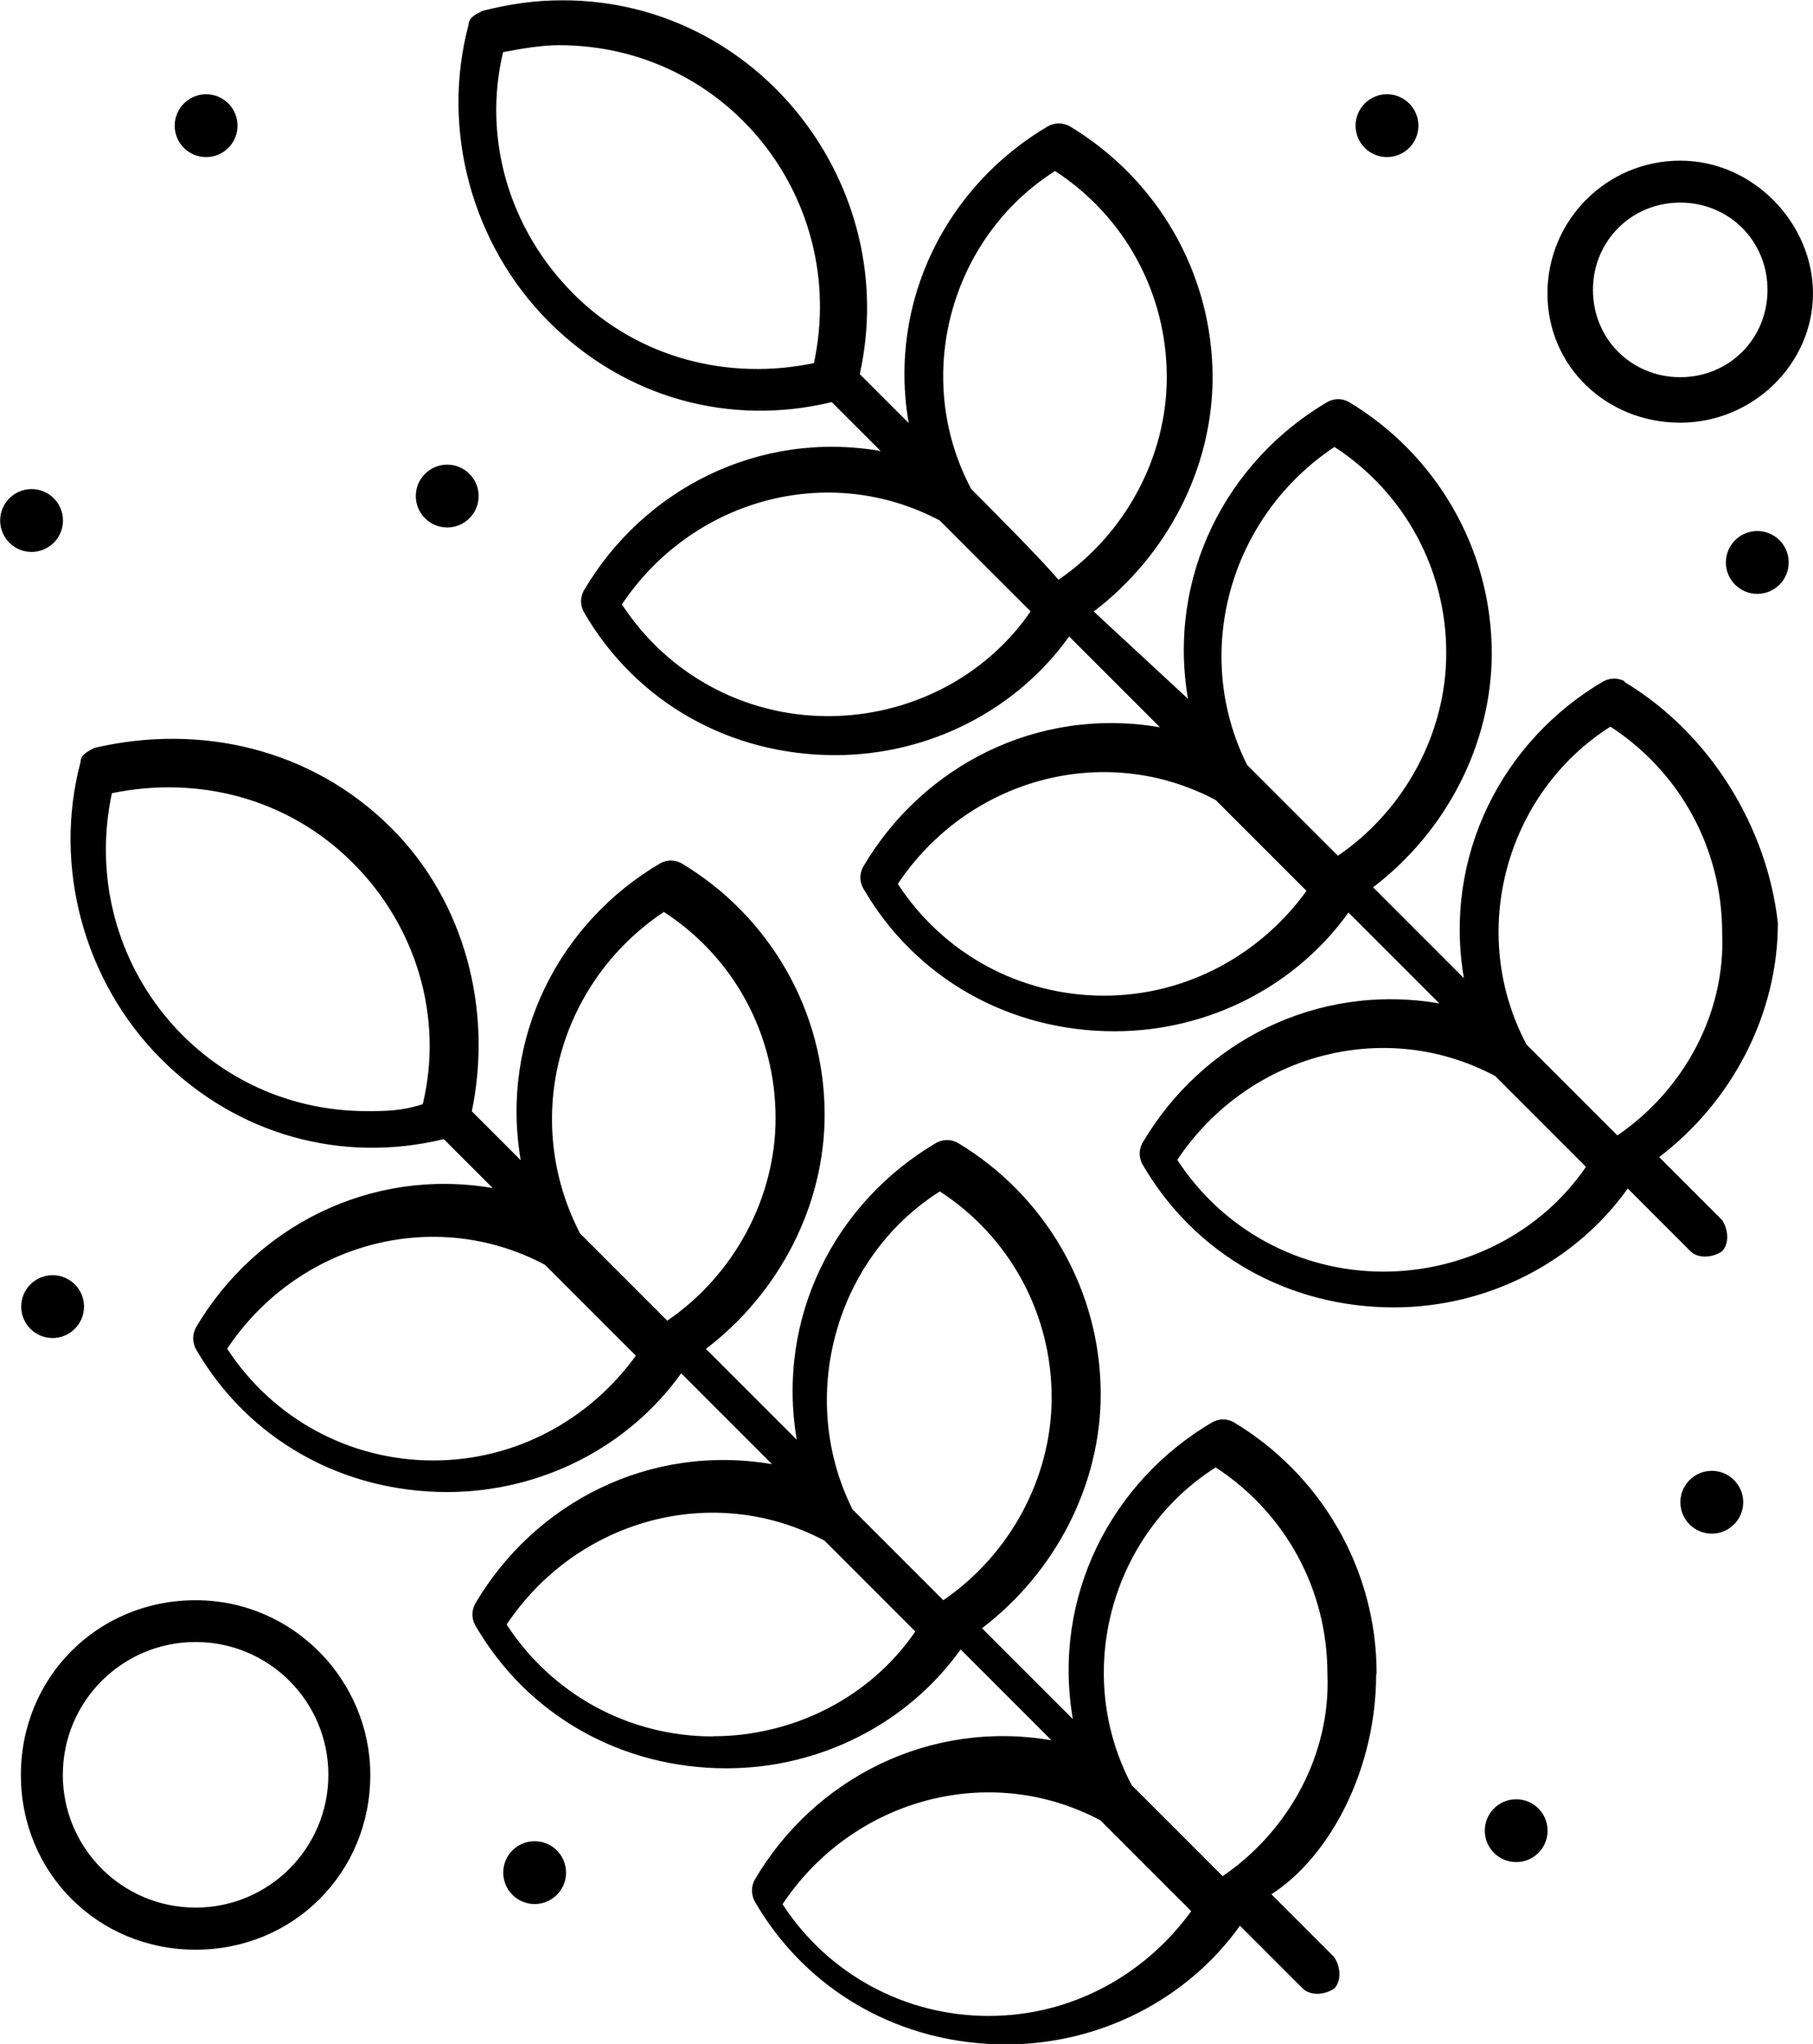 <svg xmlns="http://www.w3.org/2000/svg" xml:space="preserve"
  style="shape-rendering:geometricPrecision;text-rendering:geometricPrecision;image-rendering:optimizeQuality;fill-rule:evenodd;clip-rule:evenodd"
  viewBox="0 0 117.16 132.06">
  <path
    d="M79.01 121.22c-.22-.23-5.64-5.64-5.87-5.87-3.84-7.22-1.35-16.25 5.42-20.54 4.51 2.94 7.22 7.9 7.22 13.32.23 5.19-2.48 10.16-6.77 13.09m-66.37 2.03c-4.74 0-8.58-3.84-8.58-8.58s3.84-8.58 8.58-8.58 8.58 3.84 8.58 8.58-3.84 8.58-8.58 8.58m0-19.86c-6.32 0-11.29 4.97-11.29 11.29s4.97 11.29 11.29 11.29 11.29-4.97 11.29-11.29c0-6.09-4.96-11.29-11.29-11.29m95.94-90.3c3.16 0 5.64 2.48 5.64 5.64s-2.48 5.64-5.64 5.64-5.64-2.48-5.64-5.64 2.49-5.64 5.64-5.64m0 14.22c4.74 0 8.58-3.84 8.58-8.35s-3.84-8.58-8.58-8.58-8.58 3.84-8.58 8.58 3.84 8.35 8.58 8.35m-4.06 46.05-5.87-5.87c-3.84-7.22-1.35-16.25 5.42-20.54 4.51 2.93 7.22 7.9 7.22 13.32.23 5.19-2.48 10.16-6.77 13.09m-15.12 8.8c-5.42 0-10.38-2.71-13.32-7.22 4.51-6.77 13.32-9.26 20.54-5.42l5.87 5.87c-2.94 4.29-7.9 6.77-13.09 6.77M71.34 64.33c-5.42 0-10.38-2.71-13.32-7.22 4.51-6.77 13.32-9.25 20.54-5.42l5.87 5.87c-2.94 4.06-7.68 6.77-13.09 6.77M53.51 46.27c-5.42 0-10.38-2.71-13.32-7.22 4.52-6.77 13.32-9.25 20.54-5.42 1.35 1.36 4.51 4.51 5.87 5.87-2.94 4.29-7.9 6.77-13.09 6.77M37.03 18.95c-4.06-4.06-5.87-9.93-4.52-15.58 1.13-.22 2.48-.45 3.61-.45 10.84 0 18.74 9.93 16.48 20.54-5.42 1.13-11.29-.22-15.58-4.51zm25.73 12.64c-3.84-7.22-1.35-16.25 5.42-20.54 4.51 2.93 7.22 7.9 7.22 13.32 0 5.19-2.71 10.16-7 13.09-1.13-1.35-4.29-4.51-5.64-5.87m23.48-2.71c4.52 2.94 7.22 7.9 7.22 13.32 0 5.19-2.71 10.16-7 13.09l-5.87-5.87c-3.61-7.22-1.13-16.03 5.64-20.54zm18.74 15.13q-.675-.33-1.35 0C97.08 47.85 93.25 55.3 94.6 63.2l-5.87-5.87c4.74-3.61 7.67-9.26 7.67-15.12 0-6.77-3.61-12.87-9.25-16.25q-.675-.345-1.35 0c-6.55 3.84-10.38 11.29-9.03 19.19l-6.09-5.64c4.74-3.61 7.68-9.26 7.68-15.12 0-6.77-3.61-12.87-9.26-16.25q-.675-.33-1.35 0c-6.55 3.84-10.39 11.29-9.03 19.19l-3.16-3.16C58.27 11.98 49.01.02 36.37.02c-1.8 0-3.39.23-5.19.68-.45.22-.9.45-.9.9-1.81 6.77.22 14.22 5.19 19.19s11.74 6.77 18.28 5.19l3.16 3.16c-7.9-1.36-15.35 2.48-19.19 9.03-.23.45-.23.9 0 1.36 3.39 5.87 9.48 9.26 16.25 9.26 6.09 0 11.74-2.93 15.12-7.67l5.87 5.87c-7.9-1.36-15.35 2.48-19.19 9.03q-.345.675 0 1.35c3.39 5.87 9.48 9.26 16.25 9.26 6.1 0 11.74-2.94 15.12-7.67l5.87 5.87c-7.9-1.35-15.35 2.48-19.19 9.03q-.345.675 0 1.35c3.39 5.87 9.48 9.26 16.25 9.26 6.09 0 11.74-2.94 15.12-7.68l4.06 4.06c.45.45 1.35.45 2.03 0 .45-.45.45-1.35 0-2.03l-4.06-4.06c4.74-3.61 7.67-9.26 7.67-15.13-.68-6.09-4.29-12.19-9.93-15.58zM3.4 82.39c1.12 0 2.03.91 2.03 2.03s-.91 2.03-2.03 2.03-2.03-.91-2.03-2.03.91-2.03 2.03-2.03m31.15 36.57c1.12 0 2.03.91 2.03 2.03s-.91 2.03-2.03 2.03-2.03-.91-2.03-2.03.91-2.03 2.03-2.03m63.43-2.71c1.12 0 2.03.91 2.03 2.03s-.91 2.03-2.03 2.03-2.03-.91-2.03-2.03.91-2.03 2.03-2.03m12.64-21.22c1.12 0 2.03.91 2.03 2.03s-.91 2.03-2.03 2.03-2.03-.91-2.03-2.03.91-2.03 2.03-2.03m2.94-60.72c1.12 0 2.03.91 2.03 2.03s-.91 2.03-2.03 2.03-2.03-.91-2.03-2.03.91-2.03 2.03-2.03M89.63 6.09c1.12 0 2.03.91 2.03 2.03s-.91 2.03-2.03 2.03-2.03-.91-2.03-2.03.91-2.03 2.03-2.03M2.04 31.6c1.12 0 2.03.91 2.03 2.03s-.91 2.03-2.03 2.03-2.03-.91-2.03-2.03.91-2.03 2.03-2.03m26.86-1.58c1.12 0 2.03.91 2.03 2.03s-.91 2.03-2.03 2.03-2.03-.91-2.03-2.03.91-2.03 2.03-2.03M13.32 6.09c1.12 0 2.03.91 2.03 2.03s-.91 2.03-2.03 2.03-2.03-.91-2.03-2.03.91-2.03 2.03-2.03m50.57 124.16c-5.42 0-10.39-2.71-13.32-7.22 4.51-6.77 13.32-9.25 20.54-5.42l5.87 5.87c-2.94 4.06-7.67 6.77-13.09 6.77m-17.83-18.06c-5.42 0-10.38-2.71-13.32-7.23 4.52-6.77 13.32-9.25 20.54-5.42l5.87 5.87c-2.94 4.29-7.9 6.77-13.09 6.77zM28 94.36c-5.42 0-10.38-2.71-13.32-7.22 4.51-6.77 13.32-9.26 20.54-5.42l5.87 5.87c-2.93 4.06-7.68 6.77-13.09 6.77m-4.29-22.57c-10.84 0-18.74-9.93-16.48-20.54 5.42-1.13 11.29.22 15.58 4.51 4.06 4.06 5.87 9.93 4.51 15.58-1.35.45-2.48.45-3.61.45M42.9 58.92c4.52 2.93 7.22 7.9 7.22 13.32 0 5.19-2.71 10.16-7 13.09l-5.64-5.64c-3.84-7.45-1.35-16.25 5.42-20.77m17.84 18.06c4.51 2.93 7.22 7.9 7.22 13.32 0 5.19-2.71 10.16-7 13.09l-5.87-5.87c-3.61-7.22-1.13-16.25 5.64-20.54zm28.22 31.15c0-6.77-3.61-12.87-9.25-16.25q-.675-.345-1.35 0c-6.55 3.84-10.39 11.29-9.03 19.19l-5.87-5.87c4.74-3.61 7.67-9.26 7.67-15.12 0-6.77-3.61-12.87-9.25-16.25-.45-.23-.9-.23-1.36 0-6.55 3.84-10.38 11.29-9.03 19.19l-5.87-5.87c4.74-3.61 7.67-9.26 7.67-15.13 0-6.77-3.61-12.87-9.26-16.25q-.675-.345-1.35 0c-6.55 3.84-10.38 11.29-9.03 19.19l-3.16-3.16c1.36-6.55-.45-13.55-5.19-18.29-5.19-5.19-12.42-6.77-19.19-5.19-.45.23-.9.45-.9.9-1.81 6.77.23 14.22 5.19 19.19 4.97 4.97 11.74 6.77 18.28 5.19l3.16 3.16c-7.9-1.35-15.35 2.49-19.19 9.03-.22.45-.22.9 0 1.36 3.39 5.87 9.48 9.25 16.25 9.25 6.1 0 11.74-2.94 15.12-7.67l5.87 5.87c-7.9-1.35-15.35 2.48-19.19 9.03-.23.45-.23.91 0 1.36 3.39 5.87 9.48 9.26 16.25 9.26 6.09 0 11.74-2.93 15.13-7.68l5.87 5.87c-7.9-1.35-15.35 2.48-19.19 9.03-.22.45-.22.9 0 1.36 3.39 5.87 9.48 9.26 16.25 9.26 6.09 0 11.74-2.93 15.12-7.67l4.06 4.06c.45.45 1.36.45 2.03 0 .45-.45.45-1.35 0-2.03l-4.06-4.06c3.84-2.48 6.77-8.13 6.77-14.22z" />
</svg>